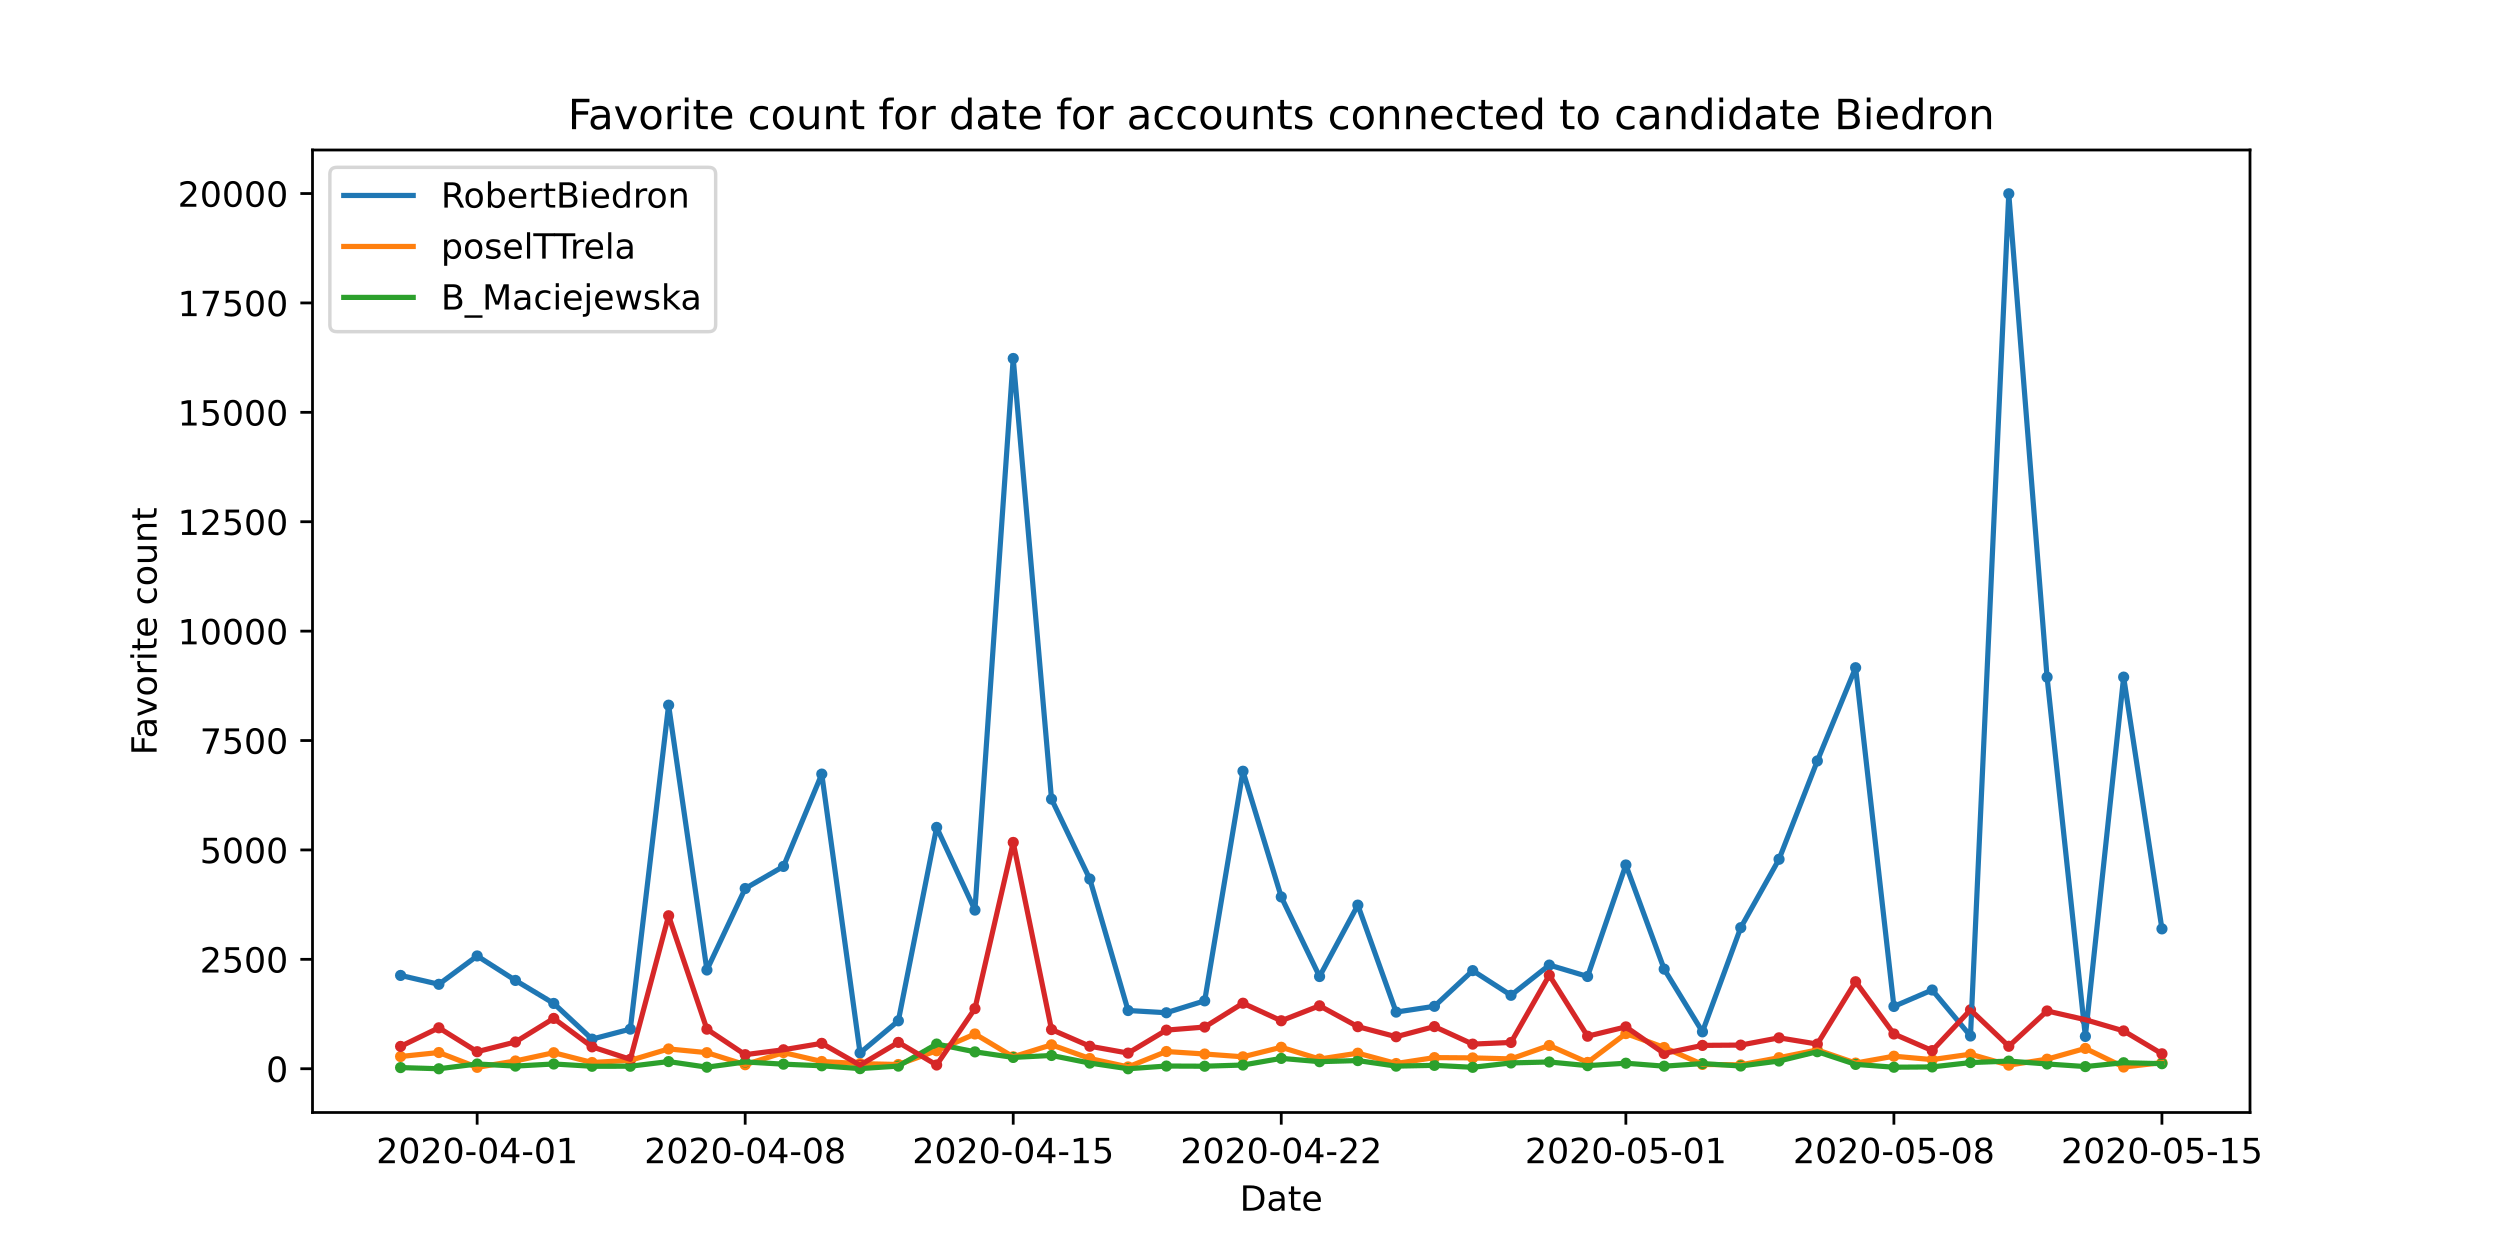 <?xml version="1.0" encoding="utf-8" standalone="no"?>
<!DOCTYPE svg PUBLIC "-//W3C//DTD SVG 1.1//EN"
  "http://www.w3.org/Graphics/SVG/1.1/DTD/svg11.dtd">
<!-- Created with matplotlib (https://matplotlib.org/) -->
<svg height="360pt" version="1.1" viewBox="0 0 720 360" width="720pt" xmlns="http://www.w3.org/2000/svg" xmlns:xlink="http://www.w3.org/1999/xlink">
 <defs>
  <style type="text/css">
*{stroke-linecap:butt;stroke-linejoin:round;}
  </style>
 </defs>
 <g id="figure_1">
  <g id="patch_1">
   <path d="M 0 360 
L 720 360 
L 720 0 
L 0 0 
z
" style="fill:#ffffff;"/>
  </g>
  <g id="axes_1">
   <g id="patch_2">
    <path d="M 90 320.4 
L 648 320.4 
L 648 43.2 
L 90 43.2 
z
" style="fill:#ffffff;"/>
   </g>
   <g id="PathCollection_1">
    <defs>
     <path d="M 0 1.118 
C 0.297 1.118 0.581 1 0.791 0.791 
C 1 0.581 1.118 0.297 1.118 0 
C 1.118 -0.297 1 -0.581 0.791 -0.791 
C 0.581 -1 0.297 -1.118 0 -1.118 
C -0.297 -1.118 -0.581 -1 -0.791 -0.791 
C -1 -0.581 -1.118 -0.297 -1.118 0 
C -1.118 0.297 -1 0.581 -0.791 0.791 
C -0.581 1 -0.297 1.118 0 1.118 
z
" id="m4f547321b1" style="stroke:#1f77b4;"/>
    </defs>
    <g clip-path="url(#pf41a723818)">
     <use style="fill:#1f77b4;stroke:#1f77b4;" x="115.364" xlink:href="#m4f547321b1" y="280.917"/>
     <use style="fill:#1f77b4;stroke:#1f77b4;" x="126.391" xlink:href="#m4f547321b1" y="283.476"/>
     <use style="fill:#1f77b4;stroke:#1f77b4;" x="137.419" xlink:href="#m4f547321b1" y="275.309"/>
     <use style="fill:#1f77b4;stroke:#1f77b4;" x="148.447" xlink:href="#m4f547321b1" y="282.354"/>
     <use style="fill:#1f77b4;stroke:#1f77b4;" x="159.474" xlink:href="#m4f547321b1" y="288.983"/>
     <use style="fill:#1f77b4;stroke:#1f77b4;" x="170.502" xlink:href="#m4f547321b1" y="299.268"/>
     <use style="fill:#1f77b4;stroke:#1f77b4;" x="181.53" xlink:href="#m4f547321b1" y="296.382"/>
     <use style="fill:#1f77b4;stroke:#1f77b4;" x="192.557" xlink:href="#m4f547321b1" y="203.08"/>
     <use style="fill:#1f77b4;stroke:#1f77b4;" x="203.585" xlink:href="#m4f547321b1" y="279.355"/>
     <use style="fill:#1f77b4;stroke:#1f77b4;" x="214.613" xlink:href="#m4f547321b1" y="255.888"/>
     <use style="fill:#1f77b4;stroke:#1f77b4;" x="225.64" xlink:href="#m4f547321b1" y="249.523"/>
     <use style="fill:#1f77b4;stroke:#1f77b4;" x="236.668" xlink:href="#m4f547321b1" y="222.93"/>
     <use style="fill:#1f77b4;stroke:#1f77b4;" x="247.696" xlink:href="#m4f547321b1" y="303.238"/>
     <use style="fill:#1f77b4;stroke:#1f77b4;" x="258.723" xlink:href="#m4f547321b1" y="293.987"/>
     <use style="fill:#1f77b4;stroke:#1f77b4;" x="269.751" xlink:href="#m4f547321b1" y="238.281"/>
     <use style="fill:#1f77b4;stroke:#1f77b4;" x="280.779" xlink:href="#m4f547321b1" y="262.101"/>
     <use style="fill:#1f77b4;stroke:#1f77b4;" x="291.806" xlink:href="#m4f547321b1" y="103.238"/>
     <use style="fill:#1f77b4;stroke:#1f77b4;" x="302.834" xlink:href="#m4f547321b1" y="230.139"/>
     <use style="fill:#1f77b4;stroke:#1f77b4;" x="313.862" xlink:href="#m4f547321b1" y="253.153"/>
     <use style="fill:#1f77b4;stroke:#1f77b4;" x="324.889" xlink:href="#m4f547321b1" y="291.025"/>
     <use style="fill:#1f77b4;stroke:#1f77b4;" x="335.917" xlink:href="#m4f547321b1" y="291.668"/>
     <use style="fill:#1f77b4;stroke:#1f77b4;" x="346.945" xlink:href="#m4f547321b1" y="288.24"/>
     <use style="fill:#1f77b4;stroke:#1f77b4;" x="357.972" xlink:href="#m4f547321b1" y="222.111"/>
     <use style="fill:#1f77b4;stroke:#1f77b4;" x="369" xlink:href="#m4f547321b1" y="258.307"/>
     <use style="fill:#1f77b4;stroke:#1f77b4;" x="380.028" xlink:href="#m4f547321b1" y="281.233"/>
     <use style="fill:#1f77b4;stroke:#1f77b4;" x="391.055" xlink:href="#m4f547321b1" y="260.664"/>
     <use style="fill:#1f77b4;stroke:#1f77b4;" x="402.083" xlink:href="#m4f547321b1" y="291.479"/>
     <use style="fill:#1f77b4;stroke:#1f77b4;" x="413.111" xlink:href="#m4f547321b1" y="289.815"/>
     <use style="fill:#1f77b4;stroke:#1f77b4;" x="424.138" xlink:href="#m4f547321b1" y="279.531"/>
     <use style="fill:#1f77b4;stroke:#1f77b4;" x="435.166" xlink:href="#m4f547321b1" y="286.639"/>
     <use style="fill:#1f77b4;stroke:#1f77b4;" x="446.194" xlink:href="#m4f547321b1" y="277.931"/>
     <use style="fill:#1f77b4;stroke:#1f77b4;" x="457.221" xlink:href="#m4f547321b1" y="281.22"/>
     <use style="fill:#1f77b4;stroke:#1f77b4;" x="468.249" xlink:href="#m4f547321b1" y="249.107"/>
     <use style="fill:#1f77b4;stroke:#1f77b4;" x="479.277" xlink:href="#m4f547321b1" y="279.103"/>
     <use style="fill:#1f77b4;stroke:#1f77b4;" x="490.304" xlink:href="#m4f547321b1" y="297.163"/>
     <use style="fill:#1f77b4;stroke:#1f77b4;" x="501.332" xlink:href="#m4f547321b1" y="267.167"/>
     <use style="fill:#1f77b4;stroke:#1f77b4;" x="512.36" xlink:href="#m4f547321b1" y="247.469"/>
     <use style="fill:#1f77b4;stroke:#1f77b4;" x="523.387" xlink:href="#m4f547321b1" y="219.149"/>
     <use style="fill:#1f77b4;stroke:#1f77b4;" x="534.415" xlink:href="#m4f547321b1" y="192.292"/>
     <use style="fill:#1f77b4;stroke:#1f77b4;" x="545.443" xlink:href="#m4f547321b1" y="289.853"/>
     <use style="fill:#1f77b4;stroke:#1f77b4;" x="556.47" xlink:href="#m4f547321b1" y="285.114"/>
     <use style="fill:#1f77b4;stroke:#1f77b4;" x="567.498" xlink:href="#m4f547321b1" y="298.36"/>
     <use style="fill:#1f77b4;stroke:#1f77b4;" x="578.526" xlink:href="#m4f547321b1" y="55.8"/>
     <use style="fill:#1f77b4;stroke:#1f77b4;" x="589.553" xlink:href="#m4f547321b1" y="195.014"/>
     <use style="fill:#1f77b4;stroke:#1f77b4;" x="600.581" xlink:href="#m4f547321b1" y="298.486"/>
     <use style="fill:#1f77b4;stroke:#1f77b4;" x="611.609" xlink:href="#m4f547321b1" y="195.002"/>
     <use style="fill:#1f77b4;stroke:#1f77b4;" x="622.636" xlink:href="#m4f547321b1" y="267.508"/>
    </g>
   </g>
   <g id="PathCollection_2">
    <defs>
     <path d="M 0 1.118 
C 0.297 1.118 0.581 1 0.791 0.791 
C 1 0.581 1.118 0.297 1.118 0 
C 1.118 -0.297 1 -0.581 0.791 -0.791 
C 0.581 -1 0.297 -1.118 0 -1.118 
C -0.297 -1.118 -0.581 -1 -0.791 -0.791 
C -1 -0.581 -1.118 -0.297 -1.118 0 
C -1.118 0.297 -1 0.581 -0.791 0.791 
C -0.581 1 -0.297 1.118 0 1.118 
z
" id="mbaf1caab51" style="stroke:#ff7f0e;"/>
    </defs>
    <g clip-path="url(#pf41a723818)">
     <use style="fill:#ff7f0e;stroke:#ff7f0e;" x="115.364" xlink:href="#mbaf1caab51" y="304.271"/>
     <use style="fill:#ff7f0e;stroke:#ff7f0e;" x="126.391" xlink:href="#mbaf1caab51" y="303.124"/>
     <use style="fill:#ff7f0e;stroke:#ff7f0e;" x="137.419" xlink:href="#mbaf1caab51" y="307.384"/>
     <use style="fill:#ff7f0e;stroke:#ff7f0e;" x="148.447" xlink:href="#mbaf1caab51" y="305.557"/>
     <use style="fill:#ff7f0e;stroke:#ff7f0e;" x="159.474" xlink:href="#mbaf1caab51" y="303.175"/>
     <use style="fill:#ff7f0e;stroke:#ff7f0e;" x="170.502" xlink:href="#mbaf1caab51" y="305.998"/>
     <use style="fill:#ff7f0e;stroke:#ff7f0e;" x="181.53" xlink:href="#mbaf1caab51" y="305.38"/>
     <use style="fill:#ff7f0e;stroke:#ff7f0e;" x="192.557" xlink:href="#mbaf1caab51" y="302.091"/>
     <use style="fill:#ff7f0e;stroke:#ff7f0e;" x="203.585" xlink:href="#mbaf1caab51" y="303.162"/>
     <use style="fill:#ff7f0e;stroke:#ff7f0e;" x="214.613" xlink:href="#mbaf1caab51" y="306.628"/>
     <use style="fill:#ff7f0e;stroke:#ff7f0e;" x="225.64" xlink:href="#mbaf1caab51" y="303.137"/>
     <use style="fill:#ff7f0e;stroke:#ff7f0e;" x="236.668" xlink:href="#mbaf1caab51" y="305.708"/>
     <use style="fill:#ff7f0e;stroke:#ff7f0e;" x="247.696" xlink:href="#mbaf1caab51" y="306.325"/>
     <use style="fill:#ff7f0e;stroke:#ff7f0e;" x="258.723" xlink:href="#mbaf1caab51" y="306.577"/>
     <use style="fill:#ff7f0e;stroke:#ff7f0e;" x="269.751" xlink:href="#mbaf1caab51" y="302.608"/>
     <use style="fill:#ff7f0e;stroke:#ff7f0e;" x="280.779" xlink:href="#mbaf1caab51" y="297.78"/>
     <use style="fill:#ff7f0e;stroke:#ff7f0e;" x="291.806" xlink:href="#mbaf1caab51" y="304.359"/>
     <use style="fill:#ff7f0e;stroke:#ff7f0e;" x="302.834" xlink:href="#mbaf1caab51" y="300.906"/>
     <use style="fill:#ff7f0e;stroke:#ff7f0e;" x="313.862" xlink:href="#mbaf1caab51" y="304.851"/>
     <use style="fill:#ff7f0e;stroke:#ff7f0e;" x="324.889" xlink:href="#mbaf1caab51" y="307.271"/>
     <use style="fill:#ff7f0e;stroke:#ff7f0e;" x="335.917" xlink:href="#mbaf1caab51" y="302.834"/>
     <use style="fill:#ff7f0e;stroke:#ff7f0e;" x="346.945" xlink:href="#mbaf1caab51" y="303.553"/>
     <use style="fill:#ff7f0e;stroke:#ff7f0e;" x="357.972" xlink:href="#mbaf1caab51" y="304.359"/>
     <use style="fill:#ff7f0e;stroke:#ff7f0e;" x="369" xlink:href="#mbaf1caab51" y="301.612"/>
     <use style="fill:#ff7f0e;stroke:#ff7f0e;" x="380.028" xlink:href="#mbaf1caab51" y="305.002"/>
     <use style="fill:#ff7f0e;stroke:#ff7f0e;" x="391.055" xlink:href="#mbaf1caab51" y="303.313"/>
     <use style="fill:#ff7f0e;stroke:#ff7f0e;" x="402.083" xlink:href="#mbaf1caab51" y="306.288"/>
     <use style="fill:#ff7f0e;stroke:#ff7f0e;" x="413.111" xlink:href="#mbaf1caab51" y="304.586"/>
     <use style="fill:#ff7f0e;stroke:#ff7f0e;" x="424.138" xlink:href="#mbaf1caab51" y="304.674"/>
     <use style="fill:#ff7f0e;stroke:#ff7f0e;" x="435.166" xlink:href="#mbaf1caab51" y="304.964"/>
     <use style="fill:#ff7f0e;stroke:#ff7f0e;" x="446.194" xlink:href="#mbaf1caab51" y="301.095"/>
     <use style="fill:#ff7f0e;stroke:#ff7f0e;" x="457.221" xlink:href="#mbaf1caab51" y="305.973"/>
     <use style="fill:#ff7f0e;stroke:#ff7f0e;" x="468.249" xlink:href="#mbaf1caab51" y="297.667"/>
     <use style="fill:#ff7f0e;stroke:#ff7f0e;" x="479.277" xlink:href="#mbaf1caab51" y="301.675"/>
     <use style="fill:#ff7f0e;stroke:#ff7f0e;" x="490.304" xlink:href="#mbaf1caab51" y="306.552"/>
     <use style="fill:#ff7f0e;stroke:#ff7f0e;" x="501.332" xlink:href="#mbaf1caab51" y="306.678"/>
     <use style="fill:#ff7f0e;stroke:#ff7f0e;" x="512.36" xlink:href="#mbaf1caab51" y="304.611"/>
     <use style="fill:#ff7f0e;stroke:#ff7f0e;" x="523.387" xlink:href="#mbaf1caab51" y="302.381"/>
     <use style="fill:#ff7f0e;stroke:#ff7f0e;" x="534.415" xlink:href="#mbaf1caab51" y="306.162"/>
     <use style="fill:#ff7f0e;stroke:#ff7f0e;" x="545.443" xlink:href="#mbaf1caab51" y="304.183"/>
     <use style="fill:#ff7f0e;stroke:#ff7f0e;" x="556.47" xlink:href="#mbaf1caab51" y="305.166"/>
     <use style="fill:#ff7f0e;stroke:#ff7f0e;" x="567.498" xlink:href="#mbaf1caab51" y="303.603"/>
     <use style="fill:#ff7f0e;stroke:#ff7f0e;" x="578.526" xlink:href="#mbaf1caab51" y="306.754"/>
     <use style="fill:#ff7f0e;stroke:#ff7f0e;" x="589.553" xlink:href="#mbaf1caab51" y="305.04"/>
     <use style="fill:#ff7f0e;stroke:#ff7f0e;" x="600.581" xlink:href="#mbaf1caab51" y="301.94"/>
     <use style="fill:#ff7f0e;stroke:#ff7f0e;" x="611.609" xlink:href="#mbaf1caab51" y="307.296"/>
     <use style="fill:#ff7f0e;stroke:#ff7f0e;" x="622.636" xlink:href="#mbaf1caab51" y="306.048"/>
    </g>
   </g>
   <g id="PathCollection_3">
    <defs>
     <path d="M 0 1.118 
C 0.297 1.118 0.581 1 0.791 0.791 
C 1 0.581 1.118 0.297 1.118 0 
C 1.118 -0.297 1 -0.581 0.791 -0.791 
C 0.581 -1 0.297 -1.118 0 -1.118 
C -0.297 -1.118 -0.581 -1 -0.791 -0.791 
C -1 -0.581 -1.118 -0.297 -1.118 0 
C -1.118 0.297 -1 0.581 -0.791 0.791 
C -0.581 1 -0.297 1.118 0 1.118 
z
" id="m0f564921b2" style="stroke:#2ca02c;"/>
    </defs>
    <g clip-path="url(#pf41a723818)">
     <use style="fill:#2ca02c;stroke:#2ca02c;" x="115.364" xlink:href="#m0f564921b2" y="307.46"/>
     <use style="fill:#2ca02c;stroke:#2ca02c;" x="126.391" xlink:href="#m0f564921b2" y="307.8"/>
     <use style="fill:#2ca02c;stroke:#2ca02c;" x="137.419" xlink:href="#m0f564921b2" y="306.426"/>
     <use style="fill:#2ca02c;stroke:#2ca02c;" x="148.447" xlink:href="#m0f564921b2" y="307.031"/>
     <use style="fill:#2ca02c;stroke:#2ca02c;" x="159.474" xlink:href="#m0f564921b2" y="306.426"/>
     <use style="fill:#2ca02c;stroke:#2ca02c;" x="170.502" xlink:href="#m0f564921b2" y="307.082"/>
     <use style="fill:#2ca02c;stroke:#2ca02c;" x="181.53" xlink:href="#m0f564921b2" y="307.069"/>
     <use style="fill:#2ca02c;stroke:#2ca02c;" x="192.557" xlink:href="#m0f564921b2" y="305.733"/>
     <use style="fill:#2ca02c;stroke:#2ca02c;" x="203.585" xlink:href="#m0f564921b2" y="307.346"/>
     <use style="fill:#2ca02c;stroke:#2ca02c;" x="214.613" xlink:href="#m0f564921b2" y="305.847"/>
     <use style="fill:#2ca02c;stroke:#2ca02c;" x="225.64" xlink:href="#m0f564921b2" y="306.477"/>
     <use style="fill:#2ca02c;stroke:#2ca02c;" x="236.668" xlink:href="#m0f564921b2" y="306.943"/>
     <use style="fill:#2ca02c;stroke:#2ca02c;" x="247.696" xlink:href="#m0f564921b2" y="307.762"/>
     <use style="fill:#2ca02c;stroke:#2ca02c;" x="258.723" xlink:href="#m0f564921b2" y="307.031"/>
     <use style="fill:#2ca02c;stroke:#2ca02c;" x="269.751" xlink:href="#m0f564921b2" y="300.679"/>
     <use style="fill:#2ca02c;stroke:#2ca02c;" x="280.779" xlink:href="#m0f564921b2" y="302.935"/>
     <use style="fill:#2ca02c;stroke:#2ca02c;" x="291.806" xlink:href="#m0f564921b2" y="304.536"/>
     <use style="fill:#2ca02c;stroke:#2ca02c;" x="302.834" xlink:href="#m0f564921b2" y="303.969"/>
     <use style="fill:#2ca02c;stroke:#2ca02c;" x="313.862" xlink:href="#m0f564921b2" y="306.162"/>
     <use style="fill:#2ca02c;stroke:#2ca02c;" x="324.889" xlink:href="#m0f564921b2" y="307.8"/>
     <use style="fill:#2ca02c;stroke:#2ca02c;" x="335.917" xlink:href="#m0f564921b2" y="307.019"/>
     <use style="fill:#2ca02c;stroke:#2ca02c;" x="346.945" xlink:href="#m0f564921b2" y="307.069"/>
     <use style="fill:#2ca02c;stroke:#2ca02c;" x="357.972" xlink:href="#m0f564921b2" y="306.729"/>
     <use style="fill:#2ca02c;stroke:#2ca02c;" x="369" xlink:href="#m0f564921b2" y="304.813"/>
     <use style="fill:#2ca02c;stroke:#2ca02c;" x="380.028" xlink:href="#m0f564921b2" y="305.758"/>
     <use style="fill:#2ca02c;stroke:#2ca02c;" x="391.055" xlink:href="#m0f564921b2" y="305.443"/>
     <use style="fill:#2ca02c;stroke:#2ca02c;" x="402.083" xlink:href="#m0f564921b2" y="307.044"/>
     <use style="fill:#2ca02c;stroke:#2ca02c;" x="413.111" xlink:href="#m0f564921b2" y="306.817"/>
     <use style="fill:#2ca02c;stroke:#2ca02c;" x="424.138" xlink:href="#m0f564921b2" y="307.384"/>
     <use style="fill:#2ca02c;stroke:#2ca02c;" x="435.166" xlink:href="#m0f564921b2" y="306.124"/>
     <use style="fill:#2ca02c;stroke:#2ca02c;" x="446.194" xlink:href="#m0f564921b2" y="305.847"/>
     <use style="fill:#2ca02c;stroke:#2ca02c;" x="457.221" xlink:href="#m0f564921b2" y="306.905"/>
     <use style="fill:#2ca02c;stroke:#2ca02c;" x="468.249" xlink:href="#m0f564921b2" y="306.199"/>
     <use style="fill:#2ca02c;stroke:#2ca02c;" x="479.277" xlink:href="#m0f564921b2" y="307.056"/>
     <use style="fill:#2ca02c;stroke:#2ca02c;" x="490.304" xlink:href="#m0f564921b2" y="306.313"/>
     <use style="fill:#2ca02c;stroke:#2ca02c;" x="501.332" xlink:href="#m0f564921b2" y="307.006"/>
     <use style="fill:#2ca02c;stroke:#2ca02c;" x="512.36" xlink:href="#m0f564921b2" y="305.569"/>
     <use style="fill:#2ca02c;stroke:#2ca02c;" x="523.387" xlink:href="#m0f564921b2" y="302.885"/>
     <use style="fill:#2ca02c;stroke:#2ca02c;" x="534.415" xlink:href="#m0f564921b2" y="306.54"/>
     <use style="fill:#2ca02c;stroke:#2ca02c;" x="545.443" xlink:href="#m0f564921b2" y="307.359"/>
     <use style="fill:#2ca02c;stroke:#2ca02c;" x="556.47" xlink:href="#m0f564921b2" y="307.271"/>
     <use style="fill:#2ca02c;stroke:#2ca02c;" x="567.498" xlink:href="#m0f564921b2" y="306.023"/>
     <use style="fill:#2ca02c;stroke:#2ca02c;" x="578.526" xlink:href="#m0f564921b2" y="305.594"/>
     <use style="fill:#2ca02c;stroke:#2ca02c;" x="589.553" xlink:href="#m0f564921b2" y="306.426"/>
     <use style="fill:#2ca02c;stroke:#2ca02c;" x="600.581" xlink:href="#m0f564921b2" y="307.17"/>
     <use style="fill:#2ca02c;stroke:#2ca02c;" x="611.609" xlink:href="#m0f564921b2" y="306.061"/>
     <use style="fill:#2ca02c;stroke:#2ca02c;" x="622.636" xlink:href="#m0f564921b2" y="306.338"/>
    </g>
   </g>
   <g id="PathCollection_4">
    <defs>
     <path d="M 0 1.118 
C 0.297 1.118 0.581 1 0.791 0.791 
C 1 0.581 1.118 0.297 1.118 0 
C 1.118 -0.297 1 -0.581 0.791 -0.791 
C 0.581 -1 0.297 -1.118 0 -1.118 
C -0.297 -1.118 -0.581 -1 -0.791 -0.791 
C -1 -0.581 -1.118 -0.297 -1.118 0 
C -1.118 0.297 -1 0.581 -0.791 0.791 
C -0.581 1 -0.297 1.118 0 1.118 
z
" id="m95bc5abacf" style="stroke:#d62728;"/>
    </defs>
    <g clip-path="url(#pf41a723818)">
     <use style="fill:#d62728;stroke:#d62728;" x="115.364" xlink:href="#m95bc5abacf" y="301.36"/>
     <use style="fill:#d62728;stroke:#d62728;" x="126.391" xlink:href="#m95bc5abacf" y="296.003"/>
     <use style="fill:#d62728;stroke:#d62728;" x="137.419" xlink:href="#m95bc5abacf" y="302.885"/>
     <use style="fill:#d62728;stroke:#d62728;" x="148.447" xlink:href="#m95bc5abacf" y="300.087"/>
     <use style="fill:#d62728;stroke:#d62728;" x="159.474" xlink:href="#m95bc5abacf" y="293.294"/>
     <use style="fill:#d62728;stroke:#d62728;" x="170.502" xlink:href="#m95bc5abacf" y="301.486"/>
     <use style="fill:#d62728;stroke:#d62728;" x="181.53" xlink:href="#m95bc5abacf" y="305.09"/>
     <use style="fill:#d62728;stroke:#d62728;" x="192.557" xlink:href="#m95bc5abacf" y="263.727"/>
     <use style="fill:#d62728;stroke:#d62728;" x="203.585" xlink:href="#m95bc5abacf" y="296.394"/>
     <use style="fill:#d62728;stroke:#d62728;" x="214.613" xlink:href="#m95bc5abacf" y="303.742"/>
     <use style="fill:#d62728;stroke:#d62728;" x="225.64" xlink:href="#m95bc5abacf" y="302.33"/>
     <use style="fill:#d62728;stroke:#d62728;" x="236.668" xlink:href="#m95bc5abacf" y="300.478"/>
     <use style="fill:#d62728;stroke:#d62728;" x="247.696" xlink:href="#m95bc5abacf" y="306.767"/>
     <use style="fill:#d62728;stroke:#d62728;" x="258.723" xlink:href="#m95bc5abacf" y="300.2"/>
     <use style="fill:#d62728;stroke:#d62728;" x="269.751" xlink:href="#m95bc5abacf" y="306.716"/>
     <use style="fill:#d62728;stroke:#d62728;" x="280.779" xlink:href="#m95bc5abacf" y="290.471"/>
     <use style="fill:#d62728;stroke:#d62728;" x="291.806" xlink:href="#m95bc5abacf" y="242.617"/>
     <use style="fill:#d62728;stroke:#d62728;" x="302.834" xlink:href="#m95bc5abacf" y="296.508"/>
     <use style="fill:#d62728;stroke:#d62728;" x="313.862" xlink:href="#m95bc5abacf" y="301.309"/>
     <use style="fill:#d62728;stroke:#d62728;" x="324.889" xlink:href="#m95bc5abacf" y="303.288"/>
     <use style="fill:#d62728;stroke:#d62728;" x="335.917" xlink:href="#m95bc5abacf" y="296.671"/>
     <use style="fill:#d62728;stroke:#d62728;" x="346.945" xlink:href="#m95bc5abacf" y="295.789"/>
     <use style="fill:#d62728;stroke:#d62728;" x="357.972" xlink:href="#m95bc5abacf" y="288.92"/>
     <use style="fill:#d62728;stroke:#d62728;" x="369" xlink:href="#m95bc5abacf" y="293.974"/>
     <use style="fill:#d62728;stroke:#d62728;" x="380.028" xlink:href="#m95bc5abacf" y="289.664"/>
     <use style="fill:#d62728;stroke:#d62728;" x="391.055" xlink:href="#m95bc5abacf" y="295.676"/>
     <use style="fill:#d62728;stroke:#d62728;" x="402.083" xlink:href="#m95bc5abacf" y="298.574"/>
     <use style="fill:#d62728;stroke:#d62728;" x="413.111" xlink:href="#m95bc5abacf" y="295.651"/>
     <use style="fill:#d62728;stroke:#d62728;" x="424.138" xlink:href="#m95bc5abacf" y="300.704"/>
     <use style="fill:#d62728;stroke:#d62728;" x="435.166" xlink:href="#m95bc5abacf" y="300.226"/>
     <use style="fill:#d62728;stroke:#d62728;" x="446.194" xlink:href="#m95bc5abacf" y="280.854"/>
     <use style="fill:#d62728;stroke:#d62728;" x="457.221" xlink:href="#m95bc5abacf" y="298.423"/>
     <use style="fill:#d62728;stroke:#d62728;" x="468.249" xlink:href="#m95bc5abacf" y="295.739"/>
     <use style="fill:#d62728;stroke:#d62728;" x="479.277" xlink:href="#m95bc5abacf" y="303.389"/>
     <use style="fill:#d62728;stroke:#d62728;" x="490.304" xlink:href="#m95bc5abacf" y="301.07"/>
     <use style="fill:#d62728;stroke:#d62728;" x="501.332" xlink:href="#m95bc5abacf" y="300.982"/>
     <use style="fill:#d62728;stroke:#d62728;" x="512.36" xlink:href="#m95bc5abacf" y="298.89"/>
     <use style="fill:#d62728;stroke:#d62728;" x="523.387" xlink:href="#m95bc5abacf" y="300.692"/>
     <use style="fill:#d62728;stroke:#d62728;" x="534.415" xlink:href="#m95bc5abacf" y="282.732"/>
     <use style="fill:#d62728;stroke:#d62728;" x="545.443" xlink:href="#m95bc5abacf" y="297.78"/>
     <use style="fill:#d62728;stroke:#d62728;" x="556.47" xlink:href="#m95bc5abacf" y="302.57"/>
     <use style="fill:#d62728;stroke:#d62728;" x="567.498" xlink:href="#m95bc5abacf" y="290.836"/>
     <use style="fill:#d62728;stroke:#d62728;" x="578.526" xlink:href="#m95bc5abacf" y="301.322"/>
     <use style="fill:#d62728;stroke:#d62728;" x="589.553" xlink:href="#m95bc5abacf" y="291.151"/>
     <use style="fill:#d62728;stroke:#d62728;" x="600.581" xlink:href="#m95bc5abacf" y="293.672"/>
     <use style="fill:#d62728;stroke:#d62728;" x="611.609" xlink:href="#m95bc5abacf" y="296.898"/>
     <use style="fill:#d62728;stroke:#d62728;" x="622.636" xlink:href="#m95bc5abacf" y="303.49"/>
    </g>
   </g>
   <g id="matplotlib.axis_1">
    <g id="xtick_1">
     <g id="line2d_1">
      <defs>
       <path d="M 0 0 
L 0 3.5 
" id="mc237a808bf" style="stroke:#000000;stroke-width:0.8;"/>
      </defs>
      <g>
       <use style="stroke:#000000;stroke-width:0.8;" x="137.419" xlink:href="#mc237a808bf" y="320.4"/>
      </g>
     </g>
     <g id="text_1">
      <!-- 2020-04-01 -->
      <defs>
       <path d="M 19.188 8.297 
L 53.609 8.297 
L 53.609 0 
L 7.328 0 
L 7.328 8.297 
Q 12.938 14.109 22.625 23.891 
Q 32.328 33.688 34.812 36.531 
Q 39.547 41.844 41.422 45.531 
Q 43.312 49.219 43.312 52.781 
Q 43.312 58.594 39.234 62.25 
Q 35.156 65.922 28.609 65.922 
Q 23.969 65.922 18.812 64.312 
Q 13.672 62.703 7.812 59.422 
L 7.812 69.391 
Q 13.766 71.781 18.938 73 
Q 24.125 74.219 28.422 74.219 
Q 39.75 74.219 46.484 68.547 
Q 53.219 62.891 53.219 53.422 
Q 53.219 48.922 51.531 44.891 
Q 49.859 40.875 45.406 35.406 
Q 44.188 33.984 37.641 27.219 
Q 31.109 20.453 19.188 8.297 
z
" id="DejaVuSans-50"/>
       <path d="M 31.781 66.406 
Q 24.172 66.406 20.328 58.906 
Q 16.5 51.422 16.5 36.375 
Q 16.5 21.391 20.328 13.891 
Q 24.172 6.391 31.781 6.391 
Q 39.453 6.391 43.281 13.891 
Q 47.125 21.391 47.125 36.375 
Q 47.125 51.422 43.281 58.906 
Q 39.453 66.406 31.781 66.406 
z
M 31.781 74.219 
Q 44.047 74.219 50.516 64.516 
Q 56.984 54.828 56.984 36.375 
Q 56.984 17.969 50.516 8.266 
Q 44.047 -1.422 31.781 -1.422 
Q 19.531 -1.422 13.062 8.266 
Q 6.594 17.969 6.594 36.375 
Q 6.594 54.828 13.062 64.516 
Q 19.531 74.219 31.781 74.219 
z
" id="DejaVuSans-48"/>
       <path d="M 4.891 31.391 
L 31.203 31.391 
L 31.203 23.391 
L 4.891 23.391 
z
" id="DejaVuSans-45"/>
       <path d="M 37.797 64.312 
L 12.891 25.391 
L 37.797 25.391 
z
M 35.203 72.906 
L 47.609 72.906 
L 47.609 25.391 
L 58.016 25.391 
L 58.016 17.188 
L 47.609 17.188 
L 47.609 0 
L 37.797 0 
L 37.797 17.188 
L 4.891 17.188 
L 4.891 26.703 
z
" id="DejaVuSans-52"/>
       <path d="M 12.406 8.297 
L 28.516 8.297 
L 28.516 63.922 
L 10.984 60.406 
L 10.984 69.391 
L 28.422 72.906 
L 38.281 72.906 
L 38.281 8.297 
L 54.391 8.297 
L 54.391 0 
L 12.406 0 
z
" id="DejaVuSans-49"/>
      </defs>
      <g transform="translate(108.361 334.998)scale(0.1 -0.1)">
       <use xlink:href="#DejaVuSans-50"/>
       <use x="63.623" xlink:href="#DejaVuSans-48"/>
       <use x="127.246" xlink:href="#DejaVuSans-50"/>
       <use x="190.869" xlink:href="#DejaVuSans-48"/>
       <use x="254.492" xlink:href="#DejaVuSans-45"/>
       <use x="290.576" xlink:href="#DejaVuSans-48"/>
       <use x="354.199" xlink:href="#DejaVuSans-52"/>
       <use x="417.822" xlink:href="#DejaVuSans-45"/>
       <use x="453.906" xlink:href="#DejaVuSans-48"/>
       <use x="517.529" xlink:href="#DejaVuSans-49"/>
      </g>
     </g>
    </g>
    <g id="xtick_2">
     <g id="line2d_2">
      <g>
       <use style="stroke:#000000;stroke-width:0.8;" x="214.613" xlink:href="#mc237a808bf" y="320.4"/>
      </g>
     </g>
     <g id="text_2">
      <!-- 2020-04-08 -->
      <defs>
       <path d="M 31.781 34.625 
Q 24.75 34.625 20.719 30.859 
Q 16.703 27.094 16.703 20.516 
Q 16.703 13.922 20.719 10.156 
Q 24.75 6.391 31.781 6.391 
Q 38.812 6.391 42.859 10.172 
Q 46.922 13.969 46.922 20.516 
Q 46.922 27.094 42.891 30.859 
Q 38.875 34.625 31.781 34.625 
z
M 21.922 38.812 
Q 15.578 40.375 12.031 44.719 
Q 8.5 49.078 8.5 55.328 
Q 8.5 64.062 14.719 69.141 
Q 20.953 74.219 31.781 74.219 
Q 42.672 74.219 48.875 69.141 
Q 55.078 64.062 55.078 55.328 
Q 55.078 49.078 51.531 44.719 
Q 48 40.375 41.703 38.812 
Q 48.828 37.156 52.797 32.312 
Q 56.781 27.484 56.781 20.516 
Q 56.781 9.906 50.312 4.234 
Q 43.844 -1.422 31.781 -1.422 
Q 19.734 -1.422 13.25 4.234 
Q 6.781 9.906 6.781 20.516 
Q 6.781 27.484 10.781 32.312 
Q 14.797 37.156 21.922 38.812 
z
M 18.312 54.391 
Q 18.312 48.734 21.844 45.562 
Q 25.391 42.391 31.781 42.391 
Q 38.141 42.391 41.719 45.562 
Q 45.312 48.734 45.312 54.391 
Q 45.312 60.062 41.719 63.234 
Q 38.141 66.406 31.781 66.406 
Q 25.391 66.406 21.844 63.234 
Q 18.312 60.062 18.312 54.391 
z
" id="DejaVuSans-56"/>
      </defs>
      <g transform="translate(185.555 334.998)scale(0.1 -0.1)">
       <use xlink:href="#DejaVuSans-50"/>
       <use x="63.623" xlink:href="#DejaVuSans-48"/>
       <use x="127.246" xlink:href="#DejaVuSans-50"/>
       <use x="190.869" xlink:href="#DejaVuSans-48"/>
       <use x="254.492" xlink:href="#DejaVuSans-45"/>
       <use x="290.576" xlink:href="#DejaVuSans-48"/>
       <use x="354.199" xlink:href="#DejaVuSans-52"/>
       <use x="417.822" xlink:href="#DejaVuSans-45"/>
       <use x="453.906" xlink:href="#DejaVuSans-48"/>
       <use x="517.529" xlink:href="#DejaVuSans-56"/>
      </g>
     </g>
    </g>
    <g id="xtick_3">
     <g id="line2d_3">
      <g>
       <use style="stroke:#000000;stroke-width:0.8;" x="291.806" xlink:href="#mc237a808bf" y="320.4"/>
      </g>
     </g>
     <g id="text_3">
      <!-- 2020-04-15 -->
      <defs>
       <path d="M 10.797 72.906 
L 49.516 72.906 
L 49.516 64.594 
L 19.828 64.594 
L 19.828 46.734 
Q 21.969 47.469 24.109 47.828 
Q 26.266 48.188 28.422 48.188 
Q 40.625 48.188 47.75 41.5 
Q 54.891 34.812 54.891 23.391 
Q 54.891 11.625 47.562 5.094 
Q 40.234 -1.422 26.906 -1.422 
Q 22.312 -1.422 17.547 -0.641 
Q 12.797 0.141 7.719 1.703 
L 7.719 11.625 
Q 12.109 9.234 16.797 8.062 
Q 21.484 6.891 26.703 6.891 
Q 35.156 6.891 40.078 11.328 
Q 45.016 15.766 45.016 23.391 
Q 45.016 31 40.078 35.438 
Q 35.156 39.891 26.703 39.891 
Q 22.75 39.891 18.812 39.016 
Q 14.891 38.141 10.797 36.281 
z
" id="DejaVuSans-53"/>
      </defs>
      <g transform="translate(262.749 334.998)scale(0.1 -0.1)">
       <use xlink:href="#DejaVuSans-50"/>
       <use x="63.623" xlink:href="#DejaVuSans-48"/>
       <use x="127.246" xlink:href="#DejaVuSans-50"/>
       <use x="190.869" xlink:href="#DejaVuSans-48"/>
       <use x="254.492" xlink:href="#DejaVuSans-45"/>
       <use x="290.576" xlink:href="#DejaVuSans-48"/>
       <use x="354.199" xlink:href="#DejaVuSans-52"/>
       <use x="417.822" xlink:href="#DejaVuSans-45"/>
       <use x="453.906" xlink:href="#DejaVuSans-49"/>
       <use x="517.529" xlink:href="#DejaVuSans-53"/>
      </g>
     </g>
    </g>
    <g id="xtick_4">
     <g id="line2d_4">
      <g>
       <use style="stroke:#000000;stroke-width:0.8;" x="369" xlink:href="#mc237a808bf" y="320.4"/>
      </g>
     </g>
     <g id="text_4">
      <!-- 2020-04-22 -->
      <g transform="translate(339.942 334.998)scale(0.1 -0.1)">
       <use xlink:href="#DejaVuSans-50"/>
       <use x="63.623" xlink:href="#DejaVuSans-48"/>
       <use x="127.246" xlink:href="#DejaVuSans-50"/>
       <use x="190.869" xlink:href="#DejaVuSans-48"/>
       <use x="254.492" xlink:href="#DejaVuSans-45"/>
       <use x="290.576" xlink:href="#DejaVuSans-48"/>
       <use x="354.199" xlink:href="#DejaVuSans-52"/>
       <use x="417.822" xlink:href="#DejaVuSans-45"/>
       <use x="453.906" xlink:href="#DejaVuSans-50"/>
       <use x="517.529" xlink:href="#DejaVuSans-50"/>
      </g>
     </g>
    </g>
    <g id="xtick_5">
     <g id="line2d_5">
      <g>
       <use style="stroke:#000000;stroke-width:0.8;" x="468.249" xlink:href="#mc237a808bf" y="320.4"/>
      </g>
     </g>
     <g id="text_5">
      <!-- 2020-05-01 -->
      <g transform="translate(439.191 334.998)scale(0.1 -0.1)">
       <use xlink:href="#DejaVuSans-50"/>
       <use x="63.623" xlink:href="#DejaVuSans-48"/>
       <use x="127.246" xlink:href="#DejaVuSans-50"/>
       <use x="190.869" xlink:href="#DejaVuSans-48"/>
       <use x="254.492" xlink:href="#DejaVuSans-45"/>
       <use x="290.576" xlink:href="#DejaVuSans-48"/>
       <use x="354.199" xlink:href="#DejaVuSans-53"/>
       <use x="417.822" xlink:href="#DejaVuSans-45"/>
       <use x="453.906" xlink:href="#DejaVuSans-48"/>
       <use x="517.529" xlink:href="#DejaVuSans-49"/>
      </g>
     </g>
    </g>
    <g id="xtick_6">
     <g id="line2d_6">
      <g>
       <use style="stroke:#000000;stroke-width:0.8;" x="545.443" xlink:href="#mc237a808bf" y="320.4"/>
      </g>
     </g>
     <g id="text_6">
      <!-- 2020-05-08 -->
      <g transform="translate(516.385 334.998)scale(0.1 -0.1)">
       <use xlink:href="#DejaVuSans-50"/>
       <use x="63.623" xlink:href="#DejaVuSans-48"/>
       <use x="127.246" xlink:href="#DejaVuSans-50"/>
       <use x="190.869" xlink:href="#DejaVuSans-48"/>
       <use x="254.492" xlink:href="#DejaVuSans-45"/>
       <use x="290.576" xlink:href="#DejaVuSans-48"/>
       <use x="354.199" xlink:href="#DejaVuSans-53"/>
       <use x="417.822" xlink:href="#DejaVuSans-45"/>
       <use x="453.906" xlink:href="#DejaVuSans-48"/>
       <use x="517.529" xlink:href="#DejaVuSans-56"/>
      </g>
     </g>
    </g>
    <g id="xtick_7">
     <g id="line2d_7">
      <g>
       <use style="stroke:#000000;stroke-width:0.8;" x="622.636" xlink:href="#mc237a808bf" y="320.4"/>
      </g>
     </g>
     <g id="text_7">
      <!-- 2020-05-15 -->
      <g transform="translate(593.579 334.998)scale(0.1 -0.1)">
       <use xlink:href="#DejaVuSans-50"/>
       <use x="63.623" xlink:href="#DejaVuSans-48"/>
       <use x="127.246" xlink:href="#DejaVuSans-50"/>
       <use x="190.869" xlink:href="#DejaVuSans-48"/>
       <use x="254.492" xlink:href="#DejaVuSans-45"/>
       <use x="290.576" xlink:href="#DejaVuSans-48"/>
       <use x="354.199" xlink:href="#DejaVuSans-53"/>
       <use x="417.822" xlink:href="#DejaVuSans-45"/>
       <use x="453.906" xlink:href="#DejaVuSans-49"/>
       <use x="517.529" xlink:href="#DejaVuSans-53"/>
      </g>
     </g>
    </g>
    <g id="text_8">
     <!-- Date -->
     <defs>
      <path d="M 19.672 64.797 
L 19.672 8.109 
L 31.594 8.109 
Q 46.688 8.109 53.688 14.938 
Q 60.688 21.781 60.688 36.531 
Q 60.688 51.172 53.688 57.984 
Q 46.688 64.797 31.594 64.797 
z
M 9.812 72.906 
L 30.078 72.906 
Q 51.266 72.906 61.172 64.094 
Q 71.094 55.281 71.094 36.531 
Q 71.094 17.672 61.125 8.828 
Q 51.172 0 30.078 0 
L 9.812 0 
z
" id="DejaVuSans-68"/>
      <path d="M 34.281 27.484 
Q 23.391 27.484 19.188 25 
Q 14.984 22.516 14.984 16.5 
Q 14.984 11.719 18.141 8.906 
Q 21.297 6.109 26.703 6.109 
Q 34.188 6.109 38.703 11.406 
Q 43.219 16.703 43.219 25.484 
L 43.219 27.484 
z
M 52.203 31.203 
L 52.203 0 
L 43.219 0 
L 43.219 8.297 
Q 40.141 3.328 35.547 0.953 
Q 30.953 -1.422 24.312 -1.422 
Q 15.922 -1.422 10.953 3.297 
Q 6 8.016 6 15.922 
Q 6 25.141 12.172 29.828 
Q 18.359 34.516 30.609 34.516 
L 43.219 34.516 
L 43.219 35.406 
Q 43.219 41.609 39.141 45 
Q 35.062 48.391 27.688 48.391 
Q 23 48.391 18.547 47.266 
Q 14.109 46.141 10.016 43.891 
L 10.016 52.203 
Q 14.938 54.109 19.578 55.047 
Q 24.219 56 28.609 56 
Q 40.484 56 46.344 49.844 
Q 52.203 43.703 52.203 31.203 
z
" id="DejaVuSans-97"/>
      <path d="M 18.312 70.219 
L 18.312 54.688 
L 36.812 54.688 
L 36.812 47.703 
L 18.312 47.703 
L 18.312 18.016 
Q 18.312 11.328 20.141 9.422 
Q 21.969 7.516 27.594 7.516 
L 36.812 7.516 
L 36.812 0 
L 27.594 0 
Q 17.188 0 13.234 3.875 
Q 9.281 7.766 9.281 18.016 
L 9.281 47.703 
L 2.688 47.703 
L 2.688 54.688 
L 9.281 54.688 
L 9.281 70.219 
z
" id="DejaVuSans-116"/>
      <path d="M 56.203 29.594 
L 56.203 25.203 
L 14.891 25.203 
Q 15.484 15.922 20.484 11.062 
Q 25.484 6.203 34.422 6.203 
Q 39.594 6.203 44.453 7.469 
Q 49.312 8.734 54.109 11.281 
L 54.109 2.781 
Q 49.266 0.734 44.188 -0.344 
Q 39.109 -1.422 33.891 -1.422 
Q 20.797 -1.422 13.156 6.188 
Q 5.516 13.812 5.516 26.812 
Q 5.516 40.234 12.766 48.109 
Q 20.016 56 32.328 56 
Q 43.359 56 49.781 48.891 
Q 56.203 41.797 56.203 29.594 
z
M 47.219 32.234 
Q 47.125 39.594 43.094 43.984 
Q 39.062 48.391 32.422 48.391 
Q 24.906 48.391 20.391 44.141 
Q 15.875 39.891 15.188 32.172 
z
" id="DejaVuSans-101"/>
     </defs>
     <g transform="translate(357.049 348.677)scale(0.1 -0.1)">
      <use xlink:href="#DejaVuSans-68"/>
      <use x="77.002" xlink:href="#DejaVuSans-97"/>
      <use x="138.281" xlink:href="#DejaVuSans-116"/>
      <use x="177.49" xlink:href="#DejaVuSans-101"/>
     </g>
    </g>
   </g>
   <g id="matplotlib.axis_2">
    <g id="ytick_1">
     <g id="line2d_8">
      <defs>
       <path d="M 0 0 
L -3.5 0 
" id="m96c9f83730" style="stroke:#000000;stroke-width:0.8;"/>
      </defs>
      <g>
       <use style="stroke:#000000;stroke-width:0.8;" x="90" xlink:href="#m96c9f83730" y="307.8"/>
      </g>
     </g>
     <g id="text_9">
      <!-- 0 -->
      <g transform="translate(76.638 311.599)scale(0.1 -0.1)">
       <use xlink:href="#DejaVuSans-48"/>
      </g>
     </g>
    </g>
    <g id="ytick_2">
     <g id="line2d_9">
      <g>
       <use style="stroke:#000000;stroke-width:0.8;" x="90" xlink:href="#m96c9f83730" y="276.292"/>
      </g>
     </g>
     <g id="text_10">
      <!-- 2500 -->
      <g transform="translate(57.55 280.091)scale(0.1 -0.1)">
       <use xlink:href="#DejaVuSans-50"/>
       <use x="63.623" xlink:href="#DejaVuSans-53"/>
       <use x="127.246" xlink:href="#DejaVuSans-48"/>
       <use x="190.869" xlink:href="#DejaVuSans-48"/>
      </g>
     </g>
    </g>
    <g id="ytick_3">
     <g id="line2d_10">
      <g>
       <use style="stroke:#000000;stroke-width:0.8;" x="90" xlink:href="#m96c9f83730" y="244.784"/>
      </g>
     </g>
     <g id="text_11">
      <!-- 5000 -->
      <g transform="translate(57.55 248.583)scale(0.1 -0.1)">
       <use xlink:href="#DejaVuSans-53"/>
       <use x="63.623" xlink:href="#DejaVuSans-48"/>
       <use x="127.246" xlink:href="#DejaVuSans-48"/>
       <use x="190.869" xlink:href="#DejaVuSans-48"/>
      </g>
     </g>
    </g>
    <g id="ytick_4">
     <g id="line2d_11">
      <g>
       <use style="stroke:#000000;stroke-width:0.8;" x="90" xlink:href="#m96c9f83730" y="213.276"/>
      </g>
     </g>
     <g id="text_12">
      <!-- 7500 -->
      <defs>
       <path d="M 8.203 72.906 
L 55.078 72.906 
L 55.078 68.703 
L 28.609 0 
L 18.312 0 
L 43.219 64.594 
L 8.203 64.594 
z
" id="DejaVuSans-55"/>
      </defs>
      <g transform="translate(57.55 217.076)scale(0.1 -0.1)">
       <use xlink:href="#DejaVuSans-55"/>
       <use x="63.623" xlink:href="#DejaVuSans-53"/>
       <use x="127.246" xlink:href="#DejaVuSans-48"/>
       <use x="190.869" xlink:href="#DejaVuSans-48"/>
      </g>
     </g>
    </g>
    <g id="ytick_5">
     <g id="line2d_12">
      <g>
       <use style="stroke:#000000;stroke-width:0.8;" x="90" xlink:href="#m96c9f83730" y="181.768"/>
      </g>
     </g>
     <g id="text_13">
      <!-- 10000 -->
      <g transform="translate(51.188 185.568)scale(0.1 -0.1)">
       <use xlink:href="#DejaVuSans-49"/>
       <use x="63.623" xlink:href="#DejaVuSans-48"/>
       <use x="127.246" xlink:href="#DejaVuSans-48"/>
       <use x="190.869" xlink:href="#DejaVuSans-48"/>
       <use x="254.492" xlink:href="#DejaVuSans-48"/>
      </g>
     </g>
    </g>
    <g id="ytick_6">
     <g id="line2d_13">
      <g>
       <use style="stroke:#000000;stroke-width:0.8;" x="90" xlink:href="#m96c9f83730" y="150.261"/>
      </g>
     </g>
     <g id="text_14">
      <!-- 12500 -->
      <g transform="translate(51.188 154.06)scale(0.1 -0.1)">
       <use xlink:href="#DejaVuSans-49"/>
       <use x="63.623" xlink:href="#DejaVuSans-50"/>
       <use x="127.246" xlink:href="#DejaVuSans-53"/>
       <use x="190.869" xlink:href="#DejaVuSans-48"/>
       <use x="254.492" xlink:href="#DejaVuSans-48"/>
      </g>
     </g>
    </g>
    <g id="ytick_7">
     <g id="line2d_14">
      <g>
       <use style="stroke:#000000;stroke-width:0.8;" x="90" xlink:href="#m96c9f83730" y="118.753"/>
      </g>
     </g>
     <g id="text_15">
      <!-- 15000 -->
      <g transform="translate(51.188 122.552)scale(0.1 -0.1)">
       <use xlink:href="#DejaVuSans-49"/>
       <use x="63.623" xlink:href="#DejaVuSans-53"/>
       <use x="127.246" xlink:href="#DejaVuSans-48"/>
       <use x="190.869" xlink:href="#DejaVuSans-48"/>
       <use x="254.492" xlink:href="#DejaVuSans-48"/>
      </g>
     </g>
    </g>
    <g id="ytick_8">
     <g id="line2d_15">
      <g>
       <use style="stroke:#000000;stroke-width:0.8;" x="90" xlink:href="#m96c9f83730" y="87.245"/>
      </g>
     </g>
     <g id="text_16">
      <!-- 17500 -->
      <g transform="translate(51.188 91.044)scale(0.1 -0.1)">
       <use xlink:href="#DejaVuSans-49"/>
       <use x="63.623" xlink:href="#DejaVuSans-55"/>
       <use x="127.246" xlink:href="#DejaVuSans-53"/>
       <use x="190.869" xlink:href="#DejaVuSans-48"/>
       <use x="254.492" xlink:href="#DejaVuSans-48"/>
      </g>
     </g>
    </g>
    <g id="ytick_9">
     <g id="line2d_16">
      <g>
       <use style="stroke:#000000;stroke-width:0.8;" x="90" xlink:href="#m96c9f83730" y="55.737"/>
      </g>
     </g>
     <g id="text_17">
      <!-- 20000 -->
      <g transform="translate(51.188 59.536)scale(0.1 -0.1)">
       <use xlink:href="#DejaVuSans-50"/>
       <use x="63.623" xlink:href="#DejaVuSans-48"/>
       <use x="127.246" xlink:href="#DejaVuSans-48"/>
       <use x="190.869" xlink:href="#DejaVuSans-48"/>
       <use x="254.492" xlink:href="#DejaVuSans-48"/>
      </g>
     </g>
    </g>
    <g id="text_18">
     <!-- Favorite count -->
     <defs>
      <path d="M 9.812 72.906 
L 51.703 72.906 
L 51.703 64.594 
L 19.672 64.594 
L 19.672 43.109 
L 48.578 43.109 
L 48.578 34.812 
L 19.672 34.812 
L 19.672 0 
L 9.812 0 
z
" id="DejaVuSans-70"/>
      <path d="M 2.984 54.688 
L 12.5 54.688 
L 29.594 8.797 
L 46.688 54.688 
L 56.203 54.688 
L 35.688 0 
L 23.484 0 
z
" id="DejaVuSans-118"/>
      <path d="M 30.609 48.391 
Q 23.391 48.391 19.188 42.75 
Q 14.984 37.109 14.984 27.297 
Q 14.984 17.484 19.156 11.844 
Q 23.344 6.203 30.609 6.203 
Q 37.797 6.203 41.984 11.859 
Q 46.188 17.531 46.188 27.297 
Q 46.188 37.016 41.984 42.703 
Q 37.797 48.391 30.609 48.391 
z
M 30.609 56 
Q 42.328 56 49.016 48.375 
Q 55.719 40.766 55.719 27.297 
Q 55.719 13.875 49.016 6.219 
Q 42.328 -1.422 30.609 -1.422 
Q 18.844 -1.422 12.172 6.219 
Q 5.516 13.875 5.516 27.297 
Q 5.516 40.766 12.172 48.375 
Q 18.844 56 30.609 56 
z
" id="DejaVuSans-111"/>
      <path d="M 41.109 46.297 
Q 39.594 47.172 37.812 47.578 
Q 36.031 48 33.891 48 
Q 26.266 48 22.188 43.047 
Q 18.109 38.094 18.109 28.812 
L 18.109 0 
L 9.078 0 
L 9.078 54.688 
L 18.109 54.688 
L 18.109 46.188 
Q 20.953 51.172 25.484 53.578 
Q 30.031 56 36.531 56 
Q 37.453 56 38.578 55.875 
Q 39.703 55.766 41.062 55.516 
z
" id="DejaVuSans-114"/>
      <path d="M 9.422 54.688 
L 18.406 54.688 
L 18.406 0 
L 9.422 0 
z
M 9.422 75.984 
L 18.406 75.984 
L 18.406 64.594 
L 9.422 64.594 
z
" id="DejaVuSans-105"/>
      <path id="DejaVuSans-32"/>
      <path d="M 48.781 52.594 
L 48.781 44.188 
Q 44.969 46.297 41.141 47.344 
Q 37.312 48.391 33.406 48.391 
Q 24.656 48.391 19.812 42.844 
Q 14.984 37.312 14.984 27.297 
Q 14.984 17.281 19.812 11.734 
Q 24.656 6.203 33.406 6.203 
Q 37.312 6.203 41.141 7.25 
Q 44.969 8.297 48.781 10.406 
L 48.781 2.094 
Q 45.016 0.344 40.984 -0.531 
Q 36.969 -1.422 32.422 -1.422 
Q 20.062 -1.422 12.781 6.344 
Q 5.516 14.109 5.516 27.297 
Q 5.516 40.672 12.859 48.328 
Q 20.219 56 33.016 56 
Q 37.156 56 41.109 55.141 
Q 45.062 54.297 48.781 52.594 
z
" id="DejaVuSans-99"/>
      <path d="M 8.5 21.578 
L 8.5 54.688 
L 17.484 54.688 
L 17.484 21.922 
Q 17.484 14.156 20.5 10.266 
Q 23.531 6.391 29.594 6.391 
Q 36.859 6.391 41.078 11.031 
Q 45.312 15.672 45.312 23.688 
L 45.312 54.688 
L 54.297 54.688 
L 54.297 0 
L 45.312 0 
L 45.312 8.406 
Q 42.047 3.422 37.719 1 
Q 33.406 -1.422 27.688 -1.422 
Q 18.266 -1.422 13.375 4.438 
Q 8.5 10.297 8.5 21.578 
z
M 31.109 56 
z
" id="DejaVuSans-117"/>
      <path d="M 54.891 33.016 
L 54.891 0 
L 45.906 0 
L 45.906 32.719 
Q 45.906 40.484 42.875 44.328 
Q 39.844 48.188 33.797 48.188 
Q 26.516 48.188 22.312 43.547 
Q 18.109 38.922 18.109 30.906 
L 18.109 0 
L 9.078 0 
L 9.078 54.688 
L 18.109 54.688 
L 18.109 46.188 
Q 21.344 51.125 25.703 53.562 
Q 30.078 56 35.797 56 
Q 45.219 56 50.047 50.172 
Q 54.891 44.344 54.891 33.016 
z
" id="DejaVuSans-110"/>
     </defs>
     <g transform="translate(45.108 217.479)rotate(-90)scale(0.1 -0.1)">
      <use xlink:href="#DejaVuSans-70"/>
      <use x="48.395" xlink:href="#DejaVuSans-97"/>
      <use x="109.674" xlink:href="#DejaVuSans-118"/>
      <use x="168.854" xlink:href="#DejaVuSans-111"/>
      <use x="230.035" xlink:href="#DejaVuSans-114"/>
      <use x="271.148" xlink:href="#DejaVuSans-105"/>
      <use x="298.932" xlink:href="#DejaVuSans-116"/>
      <use x="338.141" xlink:href="#DejaVuSans-101"/>
      <use x="399.664" xlink:href="#DejaVuSans-32"/>
      <use x="431.451" xlink:href="#DejaVuSans-99"/>
      <use x="486.432" xlink:href="#DejaVuSans-111"/>
      <use x="547.613" xlink:href="#DejaVuSans-117"/>
      <use x="610.992" xlink:href="#DejaVuSans-110"/>
      <use x="674.371" xlink:href="#DejaVuSans-116"/>
     </g>
    </g>
   </g>
   <g id="line2d_17">
    <path clip-path="url(#pf41a723818)" d="M 115.364 280.917 
L 126.391 283.476 
L 137.419 275.309 
L 148.447 282.354 
L 159.474 288.983 
L 170.502 299.268 
L 181.53 296.382 
L 192.557 203.08 
L 203.585 279.355 
L 214.613 255.888 
L 225.64 249.523 
L 236.668 222.93 
L 247.696 303.238 
L 258.723 293.987 
L 269.751 238.281 
L 280.779 262.101 
L 291.806 103.238 
L 302.834 230.139 
L 313.862 253.153 
L 324.889 291.025 
L 335.917 291.668 
L 346.945 288.24 
L 357.972 222.111 
L 369 258.307 
L 380.028 281.233 
L 391.055 260.664 
L 402.083 291.479 
L 413.111 289.815 
L 424.138 279.531 
L 435.166 286.639 
L 446.194 277.931 
L 457.221 281.22 
L 468.249 249.107 
L 479.277 279.103 
L 490.304 297.163 
L 501.332 267.167 
L 512.36 247.469 
L 523.387 219.149 
L 534.415 192.292 
L 545.443 289.853 
L 556.47 285.114 
L 567.498 298.36 
L 578.526 55.8 
L 589.553 195.014 
L 600.581 298.486 
L 611.609 195.002 
L 622.636 267.508 
" style="fill:none;stroke:#1f77b4;stroke-linecap:square;stroke-width:1.5;"/>
   </g>
   <g id="line2d_18">
    <path clip-path="url(#pf41a723818)" d="M 115.364 304.271 
L 126.391 303.124 
L 137.419 307.384 
L 148.447 305.557 
L 159.474 303.175 
L 170.502 305.998 
L 181.53 305.38 
L 192.557 302.091 
L 203.585 303.162 
L 214.613 306.628 
L 225.64 303.137 
L 236.668 305.708 
L 247.696 306.325 
L 258.723 306.577 
L 269.751 302.608 
L 280.779 297.78 
L 291.806 304.359 
L 302.834 300.906 
L 313.862 304.851 
L 324.889 307.271 
L 335.917 302.834 
L 346.945 303.553 
L 357.972 304.359 
L 369 301.612 
L 380.028 305.002 
L 391.055 303.313 
L 402.083 306.288 
L 413.111 304.586 
L 424.138 304.674 
L 435.166 304.964 
L 446.194 301.095 
L 457.221 305.973 
L 468.249 297.667 
L 479.277 301.675 
L 490.304 306.552 
L 501.332 306.678 
L 512.36 304.611 
L 523.387 302.381 
L 534.415 306.162 
L 545.443 304.183 
L 556.47 305.166 
L 567.498 303.603 
L 578.526 306.754 
L 589.553 305.04 
L 600.581 301.94 
L 611.609 307.296 
L 622.636 306.048 
" style="fill:none;stroke:#ff7f0e;stroke-linecap:square;stroke-width:1.5;"/>
   </g>
   <g id="line2d_19">
    <path clip-path="url(#pf41a723818)" d="M 115.364 307.46 
L 126.391 307.8 
L 137.419 306.426 
L 148.447 307.031 
L 159.474 306.426 
L 170.502 307.082 
L 181.53 307.069 
L 192.557 305.733 
L 203.585 307.346 
L 214.613 305.847 
L 225.64 306.477 
L 236.668 306.943 
L 247.696 307.762 
L 258.723 307.031 
L 269.751 300.679 
L 280.779 302.935 
L 291.806 304.536 
L 302.834 303.969 
L 313.862 306.162 
L 324.889 307.8 
L 335.917 307.019 
L 346.945 307.069 
L 357.972 306.729 
L 369 304.813 
L 380.028 305.758 
L 391.055 305.443 
L 402.083 307.044 
L 413.111 306.817 
L 424.138 307.384 
L 435.166 306.124 
L 446.194 305.847 
L 457.221 306.905 
L 468.249 306.199 
L 479.277 307.056 
L 490.304 306.313 
L 501.332 307.006 
L 512.36 305.569 
L 523.387 302.885 
L 534.415 306.54 
L 545.443 307.359 
L 556.47 307.271 
L 567.498 306.023 
L 578.526 305.594 
L 589.553 306.426 
L 600.581 307.17 
L 611.609 306.061 
L 622.636 306.338 
" style="fill:none;stroke:#2ca02c;stroke-linecap:square;stroke-width:1.5;"/>
   </g>
   <g id="line2d_20">
    <path clip-path="url(#pf41a723818)" d="M 115.364 301.36 
L 126.391 296.003 
L 137.419 302.885 
L 148.447 300.087 
L 159.474 293.294 
L 170.502 301.486 
L 181.53 305.09 
L 192.557 263.727 
L 203.585 296.394 
L 214.613 303.742 
L 225.64 302.33 
L 236.668 300.478 
L 247.696 306.767 
L 258.723 300.2 
L 269.751 306.716 
L 280.779 290.471 
L 291.806 242.617 
L 302.834 296.508 
L 313.862 301.309 
L 324.889 303.288 
L 335.917 296.671 
L 346.945 295.789 
L 357.972 288.92 
L 369 293.974 
L 380.028 289.664 
L 391.055 295.676 
L 402.083 298.574 
L 413.111 295.651 
L 424.138 300.704 
L 435.166 300.226 
L 446.194 280.854 
L 457.221 298.423 
L 468.249 295.739 
L 479.277 303.389 
L 490.304 301.07 
L 501.332 300.982 
L 512.36 298.89 
L 523.387 300.692 
L 534.415 282.732 
L 545.443 297.78 
L 556.47 302.57 
L 567.498 290.836 
L 578.526 301.322 
L 589.553 291.151 
L 600.581 293.672 
L 611.609 296.898 
L 622.636 303.49 
" style="fill:none;stroke:#d62728;stroke-linecap:square;stroke-width:1.5;"/>
   </g>
   <g id="patch_3">
    <path d="M 90 320.4 
L 90 43.2 
" style="fill:none;stroke:#000000;stroke-linecap:square;stroke-linejoin:miter;stroke-width:0.8;"/>
   </g>
   <g id="patch_4">
    <path d="M 648 320.4 
L 648 43.2 
" style="fill:none;stroke:#000000;stroke-linecap:square;stroke-linejoin:miter;stroke-width:0.8;"/>
   </g>
   <g id="patch_5">
    <path d="M 90 320.4 
L 648 320.4 
" style="fill:none;stroke:#000000;stroke-linecap:square;stroke-linejoin:miter;stroke-width:0.8;"/>
   </g>
   <g id="patch_6">
    <path d="M 90 43.2 
L 648 43.2 
" style="fill:none;stroke:#000000;stroke-linecap:square;stroke-linejoin:miter;stroke-width:0.8;"/>
   </g>
   <g id="text_19">
    <!-- Favorite count for date for accounts connected to candidate Biedron -->
    <defs>
     <path d="M 37.109 75.984 
L 37.109 68.5 
L 28.516 68.5 
Q 23.688 68.5 21.797 66.547 
Q 19.922 64.594 19.922 59.516 
L 19.922 54.688 
L 34.719 54.688 
L 34.719 47.703 
L 19.922 47.703 
L 19.922 0 
L 10.891 0 
L 10.891 47.703 
L 2.297 47.703 
L 2.297 54.688 
L 10.891 54.688 
L 10.891 58.5 
Q 10.891 67.625 15.141 71.797 
Q 19.391 75.984 28.609 75.984 
z
" id="DejaVuSans-102"/>
     <path d="M 45.406 46.391 
L 45.406 75.984 
L 54.391 75.984 
L 54.391 0 
L 45.406 0 
L 45.406 8.203 
Q 42.578 3.328 38.25 0.953 
Q 33.938 -1.422 27.875 -1.422 
Q 17.969 -1.422 11.734 6.484 
Q 5.516 14.406 5.516 27.297 
Q 5.516 40.188 11.734 48.094 
Q 17.969 56 27.875 56 
Q 33.938 56 38.25 53.625 
Q 42.578 51.266 45.406 46.391 
z
M 14.797 27.297 
Q 14.797 17.391 18.875 11.75 
Q 22.953 6.109 30.078 6.109 
Q 37.203 6.109 41.297 11.75 
Q 45.406 17.391 45.406 27.297 
Q 45.406 37.203 41.297 42.844 
Q 37.203 48.484 30.078 48.484 
Q 22.953 48.484 18.875 42.844 
Q 14.797 37.203 14.797 27.297 
z
" id="DejaVuSans-100"/>
     <path d="M 44.281 53.078 
L 44.281 44.578 
Q 40.484 46.531 36.375 47.5 
Q 32.281 48.484 27.875 48.484 
Q 21.188 48.484 17.844 46.438 
Q 14.5 44.391 14.5 40.281 
Q 14.5 37.156 16.891 35.375 
Q 19.281 33.594 26.516 31.984 
L 29.594 31.297 
Q 39.156 29.25 43.188 25.516 
Q 47.219 21.781 47.219 15.094 
Q 47.219 7.469 41.188 3.016 
Q 35.156 -1.422 24.609 -1.422 
Q 20.219 -1.422 15.453 -0.562 
Q 10.688 0.297 5.422 2 
L 5.422 11.281 
Q 10.406 8.688 15.234 7.391 
Q 20.062 6.109 24.812 6.109 
Q 31.156 6.109 34.562 8.281 
Q 37.984 10.453 37.984 14.406 
Q 37.984 18.062 35.516 20.016 
Q 33.062 21.969 24.703 23.781 
L 21.578 24.516 
Q 13.234 26.266 9.516 29.906 
Q 5.812 33.547 5.812 39.891 
Q 5.812 47.609 11.281 51.797 
Q 16.75 56 26.812 56 
Q 31.781 56 36.172 55.266 
Q 40.578 54.547 44.281 53.078 
z
" id="DejaVuSans-115"/>
     <path d="M 19.672 34.812 
L 19.672 8.109 
L 35.5 8.109 
Q 43.453 8.109 47.281 11.406 
Q 51.125 14.703 51.125 21.484 
Q 51.125 28.328 47.281 31.562 
Q 43.453 34.812 35.5 34.812 
z
M 19.672 64.797 
L 19.672 42.828 
L 34.281 42.828 
Q 41.5 42.828 45.031 45.531 
Q 48.578 48.25 48.578 53.812 
Q 48.578 59.328 45.031 62.062 
Q 41.5 64.797 34.281 64.797 
z
M 9.812 72.906 
L 35.016 72.906 
Q 46.297 72.906 52.391 68.219 
Q 58.5 63.531 58.5 54.891 
Q 58.5 48.188 55.375 44.234 
Q 52.25 40.281 46.188 39.312 
Q 53.469 37.75 57.5 32.781 
Q 61.531 27.828 61.531 20.406 
Q 61.531 10.641 54.891 5.312 
Q 48.25 0 35.984 0 
L 9.812 0 
z
" id="DejaVuSans-66"/>
    </defs>
    <g transform="translate(163.554 37.2)scale(0.12 -0.12)">
     <use xlink:href="#DejaVuSans-70"/>
     <use x="48.395" xlink:href="#DejaVuSans-97"/>
     <use x="109.674" xlink:href="#DejaVuSans-118"/>
     <use x="168.854" xlink:href="#DejaVuSans-111"/>
     <use x="230.035" xlink:href="#DejaVuSans-114"/>
     <use x="271.148" xlink:href="#DejaVuSans-105"/>
     <use x="298.932" xlink:href="#DejaVuSans-116"/>
     <use x="338.141" xlink:href="#DejaVuSans-101"/>
     <use x="399.664" xlink:href="#DejaVuSans-32"/>
     <use x="431.451" xlink:href="#DejaVuSans-99"/>
     <use x="486.432" xlink:href="#DejaVuSans-111"/>
     <use x="547.613" xlink:href="#DejaVuSans-117"/>
     <use x="610.992" xlink:href="#DejaVuSans-110"/>
     <use x="674.371" xlink:href="#DejaVuSans-116"/>
     <use x="713.58" xlink:href="#DejaVuSans-32"/>
     <use x="745.367" xlink:href="#DejaVuSans-102"/>
     <use x="780.572" xlink:href="#DejaVuSans-111"/>
     <use x="841.754" xlink:href="#DejaVuSans-114"/>
     <use x="882.867" xlink:href="#DejaVuSans-32"/>
     <use x="914.654" xlink:href="#DejaVuSans-100"/>
     <use x="978.131" xlink:href="#DejaVuSans-97"/>
     <use x="1039.41" xlink:href="#DejaVuSans-116"/>
     <use x="1078.619" xlink:href="#DejaVuSans-101"/>
     <use x="1140.143" xlink:href="#DejaVuSans-32"/>
     <use x="1171.93" xlink:href="#DejaVuSans-102"/>
     <use x="1207.135" xlink:href="#DejaVuSans-111"/>
     <use x="1268.316" xlink:href="#DejaVuSans-114"/>
     <use x="1309.43" xlink:href="#DejaVuSans-32"/>
     <use x="1341.217" xlink:href="#DejaVuSans-97"/>
     <use x="1402.496" xlink:href="#DejaVuSans-99"/>
     <use x="1457.477" xlink:href="#DejaVuSans-99"/>
     <use x="1512.457" xlink:href="#DejaVuSans-111"/>
     <use x="1573.639" xlink:href="#DejaVuSans-117"/>
     <use x="1637.018" xlink:href="#DejaVuSans-110"/>
     <use x="1700.396" xlink:href="#DejaVuSans-116"/>
     <use x="1739.605" xlink:href="#DejaVuSans-115"/>
     <use x="1791.705" xlink:href="#DejaVuSans-32"/>
     <use x="1823.492" xlink:href="#DejaVuSans-99"/>
     <use x="1878.473" xlink:href="#DejaVuSans-111"/>
     <use x="1939.654" xlink:href="#DejaVuSans-110"/>
     <use x="2003.033" xlink:href="#DejaVuSans-110"/>
     <use x="2066.412" xlink:href="#DejaVuSans-101"/>
     <use x="2127.936" xlink:href="#DejaVuSans-99"/>
     <use x="2182.916" xlink:href="#DejaVuSans-116"/>
     <use x="2222.125" xlink:href="#DejaVuSans-101"/>
     <use x="2283.648" xlink:href="#DejaVuSans-100"/>
     <use x="2347.125" xlink:href="#DejaVuSans-32"/>
     <use x="2378.912" xlink:href="#DejaVuSans-116"/>
     <use x="2418.121" xlink:href="#DejaVuSans-111"/>
     <use x="2479.303" xlink:href="#DejaVuSans-32"/>
     <use x="2511.09" xlink:href="#DejaVuSans-99"/>
     <use x="2566.07" xlink:href="#DejaVuSans-97"/>
     <use x="2627.35" xlink:href="#DejaVuSans-110"/>
     <use x="2690.729" xlink:href="#DejaVuSans-100"/>
     <use x="2754.205" xlink:href="#DejaVuSans-105"/>
     <use x="2781.988" xlink:href="#DejaVuSans-100"/>
     <use x="2845.465" xlink:href="#DejaVuSans-97"/>
     <use x="2906.744" xlink:href="#DejaVuSans-116"/>
     <use x="2945.953" xlink:href="#DejaVuSans-101"/>
     <use x="3007.477" xlink:href="#DejaVuSans-32"/>
     <use x="3039.264" xlink:href="#DejaVuSans-66"/>
     <use x="3107.867" xlink:href="#DejaVuSans-105"/>
     <use x="3135.65" xlink:href="#DejaVuSans-101"/>
     <use x="3197.174" xlink:href="#DejaVuSans-100"/>
     <use x="3260.65" xlink:href="#DejaVuSans-114"/>
     <use x="3299.514" xlink:href="#DejaVuSans-111"/>
     <use x="3360.695" xlink:href="#DejaVuSans-110"/>
    </g>
   </g>
   <g id="legend_1">
    <g id="patch_7">
     <path d="M 97 95.513 
L 204.109 95.513 
Q 206.109 95.513 206.109 93.513 
L 206.109 50.2 
Q 206.109 48.2 204.109 48.2 
L 97 48.2 
Q 95 48.2 95 50.2 
L 95 93.513 
Q 95 95.513 97 95.513 
z
" style="fill:#ffffff;opacity:0.8;stroke:#cccccc;stroke-linejoin:miter;"/>
    </g>
    <g id="line2d_21">
     <path d="M 99 56.298 
L 119 56.298 
" style="fill:none;stroke:#1f77b4;stroke-linecap:square;stroke-width:1.5;"/>
    </g>
    <g id="line2d_22"/>
    <g id="text_20">
     <!-- RobertBiedron -->
     <defs>
      <path d="M 44.391 34.188 
Q 47.562 33.109 50.562 29.594 
Q 53.562 26.078 56.594 19.922 
L 66.609 0 
L 56 0 
L 46.688 18.703 
Q 43.062 26.031 39.672 28.422 
Q 36.281 30.812 30.422 30.812 
L 19.672 30.812 
L 19.672 0 
L 9.812 0 
L 9.812 72.906 
L 32.078 72.906 
Q 44.578 72.906 50.734 67.672 
Q 56.891 62.453 56.891 51.906 
Q 56.891 45.016 53.688 40.469 
Q 50.484 35.938 44.391 34.188 
z
M 19.672 64.797 
L 19.672 38.922 
L 32.078 38.922 
Q 39.203 38.922 42.844 42.219 
Q 46.484 45.516 46.484 51.906 
Q 46.484 58.297 42.844 61.547 
Q 39.203 64.797 32.078 64.797 
z
" id="DejaVuSans-82"/>
      <path d="M 48.688 27.297 
Q 48.688 37.203 44.609 42.844 
Q 40.531 48.484 33.406 48.484 
Q 26.266 48.484 22.188 42.844 
Q 18.109 37.203 18.109 27.297 
Q 18.109 17.391 22.188 11.75 
Q 26.266 6.109 33.406 6.109 
Q 40.531 6.109 44.609 11.75 
Q 48.688 17.391 48.688 27.297 
z
M 18.109 46.391 
Q 20.953 51.266 25.266 53.625 
Q 29.594 56 35.594 56 
Q 45.562 56 51.781 48.094 
Q 58.016 40.188 58.016 27.297 
Q 58.016 14.406 51.781 6.484 
Q 45.562 -1.422 35.594 -1.422 
Q 29.594 -1.422 25.266 0.953 
Q 20.953 3.328 18.109 8.203 
L 18.109 0 
L 9.078 0 
L 9.078 75.984 
L 18.109 75.984 
z
" id="DejaVuSans-98"/>
     </defs>
     <g transform="translate(127 59.798)scale(0.1 -0.1)">
      <use xlink:href="#DejaVuSans-82"/>
      <use x="64.982" xlink:href="#DejaVuSans-111"/>
      <use x="126.164" xlink:href="#DejaVuSans-98"/>
      <use x="189.641" xlink:href="#DejaVuSans-101"/>
      <use x="251.164" xlink:href="#DejaVuSans-114"/>
      <use x="292.277" xlink:href="#DejaVuSans-116"/>
      <use x="331.486" xlink:href="#DejaVuSans-66"/>
      <use x="400.09" xlink:href="#DejaVuSans-105"/>
      <use x="427.873" xlink:href="#DejaVuSans-101"/>
      <use x="489.396" xlink:href="#DejaVuSans-100"/>
      <use x="552.873" xlink:href="#DejaVuSans-114"/>
      <use x="591.736" xlink:href="#DejaVuSans-111"/>
      <use x="652.918" xlink:href="#DejaVuSans-110"/>
     </g>
    </g>
    <g id="line2d_23">
     <path d="M 99 70.977 
L 119 70.977 
" style="fill:none;stroke:#ff7f0e;stroke-linecap:square;stroke-width:1.5;"/>
    </g>
    <g id="line2d_24"/>
    <g id="text_21">
     <!-- poselTTrela -->
     <defs>
      <path d="M 18.109 8.203 
L 18.109 -20.797 
L 9.078 -20.797 
L 9.078 54.688 
L 18.109 54.688 
L 18.109 46.391 
Q 20.953 51.266 25.266 53.625 
Q 29.594 56 35.594 56 
Q 45.562 56 51.781 48.094 
Q 58.016 40.188 58.016 27.297 
Q 58.016 14.406 51.781 6.484 
Q 45.562 -1.422 35.594 -1.422 
Q 29.594 -1.422 25.266 0.953 
Q 20.953 3.328 18.109 8.203 
z
M 48.688 27.297 
Q 48.688 37.203 44.609 42.844 
Q 40.531 48.484 33.406 48.484 
Q 26.266 48.484 22.188 42.844 
Q 18.109 37.203 18.109 27.297 
Q 18.109 17.391 22.188 11.75 
Q 26.266 6.109 33.406 6.109 
Q 40.531 6.109 44.609 11.75 
Q 48.688 17.391 48.688 27.297 
z
" id="DejaVuSans-112"/>
      <path d="M 9.422 75.984 
L 18.406 75.984 
L 18.406 0 
L 9.422 0 
z
" id="DejaVuSans-108"/>
      <path d="M -0.297 72.906 
L 61.375 72.906 
L 61.375 64.594 
L 35.5 64.594 
L 35.5 0 
L 25.594 0 
L 25.594 64.594 
L -0.297 64.594 
z
" id="DejaVuSans-84"/>
     </defs>
     <g transform="translate(127 74.477)scale(0.1 -0.1)">
      <use xlink:href="#DejaVuSans-112"/>
      <use x="63.477" xlink:href="#DejaVuSans-111"/>
      <use x="124.658" xlink:href="#DejaVuSans-115"/>
      <use x="176.758" xlink:href="#DejaVuSans-101"/>
      <use x="238.281" xlink:href="#DejaVuSans-108"/>
      <use x="266.064" xlink:href="#DejaVuSans-84"/>
      <use x="325.398" xlink:href="#DejaVuSans-84"/>
      <use x="371.732" xlink:href="#DejaVuSans-114"/>
      <use x="410.596" xlink:href="#DejaVuSans-101"/>
      <use x="472.119" xlink:href="#DejaVuSans-108"/>
      <use x="499.902" xlink:href="#DejaVuSans-97"/>
     </g>
    </g>
    <g id="line2d_25">
     <path d="M 99 85.655 
L 119 85.655 
" style="fill:none;stroke:#2ca02c;stroke-linecap:square;stroke-width:1.5;"/>
    </g>
    <g id="line2d_26"/>
    <g id="text_22">
     <!-- B_Maciejewska -->
     <defs>
      <path d="M 50.984 -16.609 
L 50.984 -23.578 
L -0.984 -23.578 
L -0.984 -16.609 
z
" id="DejaVuSans-95"/>
      <path d="M 9.812 72.906 
L 24.516 72.906 
L 43.109 23.297 
L 61.812 72.906 
L 76.516 72.906 
L 76.516 0 
L 66.891 0 
L 66.891 64.016 
L 48.094 14.016 
L 38.188 14.016 
L 19.391 64.016 
L 19.391 0 
L 9.812 0 
z
" id="DejaVuSans-77"/>
      <path d="M 9.422 54.688 
L 18.406 54.688 
L 18.406 -0.984 
Q 18.406 -11.422 14.422 -16.109 
Q 10.453 -20.797 1.609 -20.797 
L -1.812 -20.797 
L -1.812 -13.188 
L 0.594 -13.188 
Q 5.719 -13.188 7.562 -10.812 
Q 9.422 -8.453 9.422 -0.984 
z
M 9.422 75.984 
L 18.406 75.984 
L 18.406 64.594 
L 9.422 64.594 
z
" id="DejaVuSans-106"/>
      <path d="M 4.203 54.688 
L 13.188 54.688 
L 24.422 12.016 
L 35.594 54.688 
L 46.188 54.688 
L 57.422 12.016 
L 68.609 54.688 
L 77.594 54.688 
L 63.281 0 
L 52.688 0 
L 40.922 44.828 
L 29.109 0 
L 18.5 0 
z
" id="DejaVuSans-119"/>
      <path d="M 9.078 75.984 
L 18.109 75.984 
L 18.109 31.109 
L 44.922 54.688 
L 56.391 54.688 
L 27.391 29.109 
L 57.625 0 
L 45.906 0 
L 18.109 26.703 
L 18.109 0 
L 9.078 0 
z
" id="DejaVuSans-107"/>
     </defs>
     <g transform="translate(127 89.155)scale(0.1 -0.1)">
      <use xlink:href="#DejaVuSans-66"/>
      <use x="68.604" xlink:href="#DejaVuSans-95"/>
      <use x="118.604" xlink:href="#DejaVuSans-77"/>
      <use x="204.883" xlink:href="#DejaVuSans-97"/>
      <use x="266.162" xlink:href="#DejaVuSans-99"/>
      <use x="321.143" xlink:href="#DejaVuSans-105"/>
      <use x="348.926" xlink:href="#DejaVuSans-101"/>
      <use x="410.449" xlink:href="#DejaVuSans-106"/>
      <use x="438.232" xlink:href="#DejaVuSans-101"/>
      <use x="499.756" xlink:href="#DejaVuSans-119"/>
      <use x="581.543" xlink:href="#DejaVuSans-115"/>
      <use x="633.643" xlink:href="#DejaVuSans-107"/>
      <use x="689.803" xlink:href="#DejaVuSans-97"/>
     </g>
    </g>
   </g>
  </g>
 </g>
 <defs>
  <clipPath id="pf41a723818">
   <rect height="277.2" width="558" x="90" y="43.2"/>
  </clipPath>
 </defs>
</svg>
